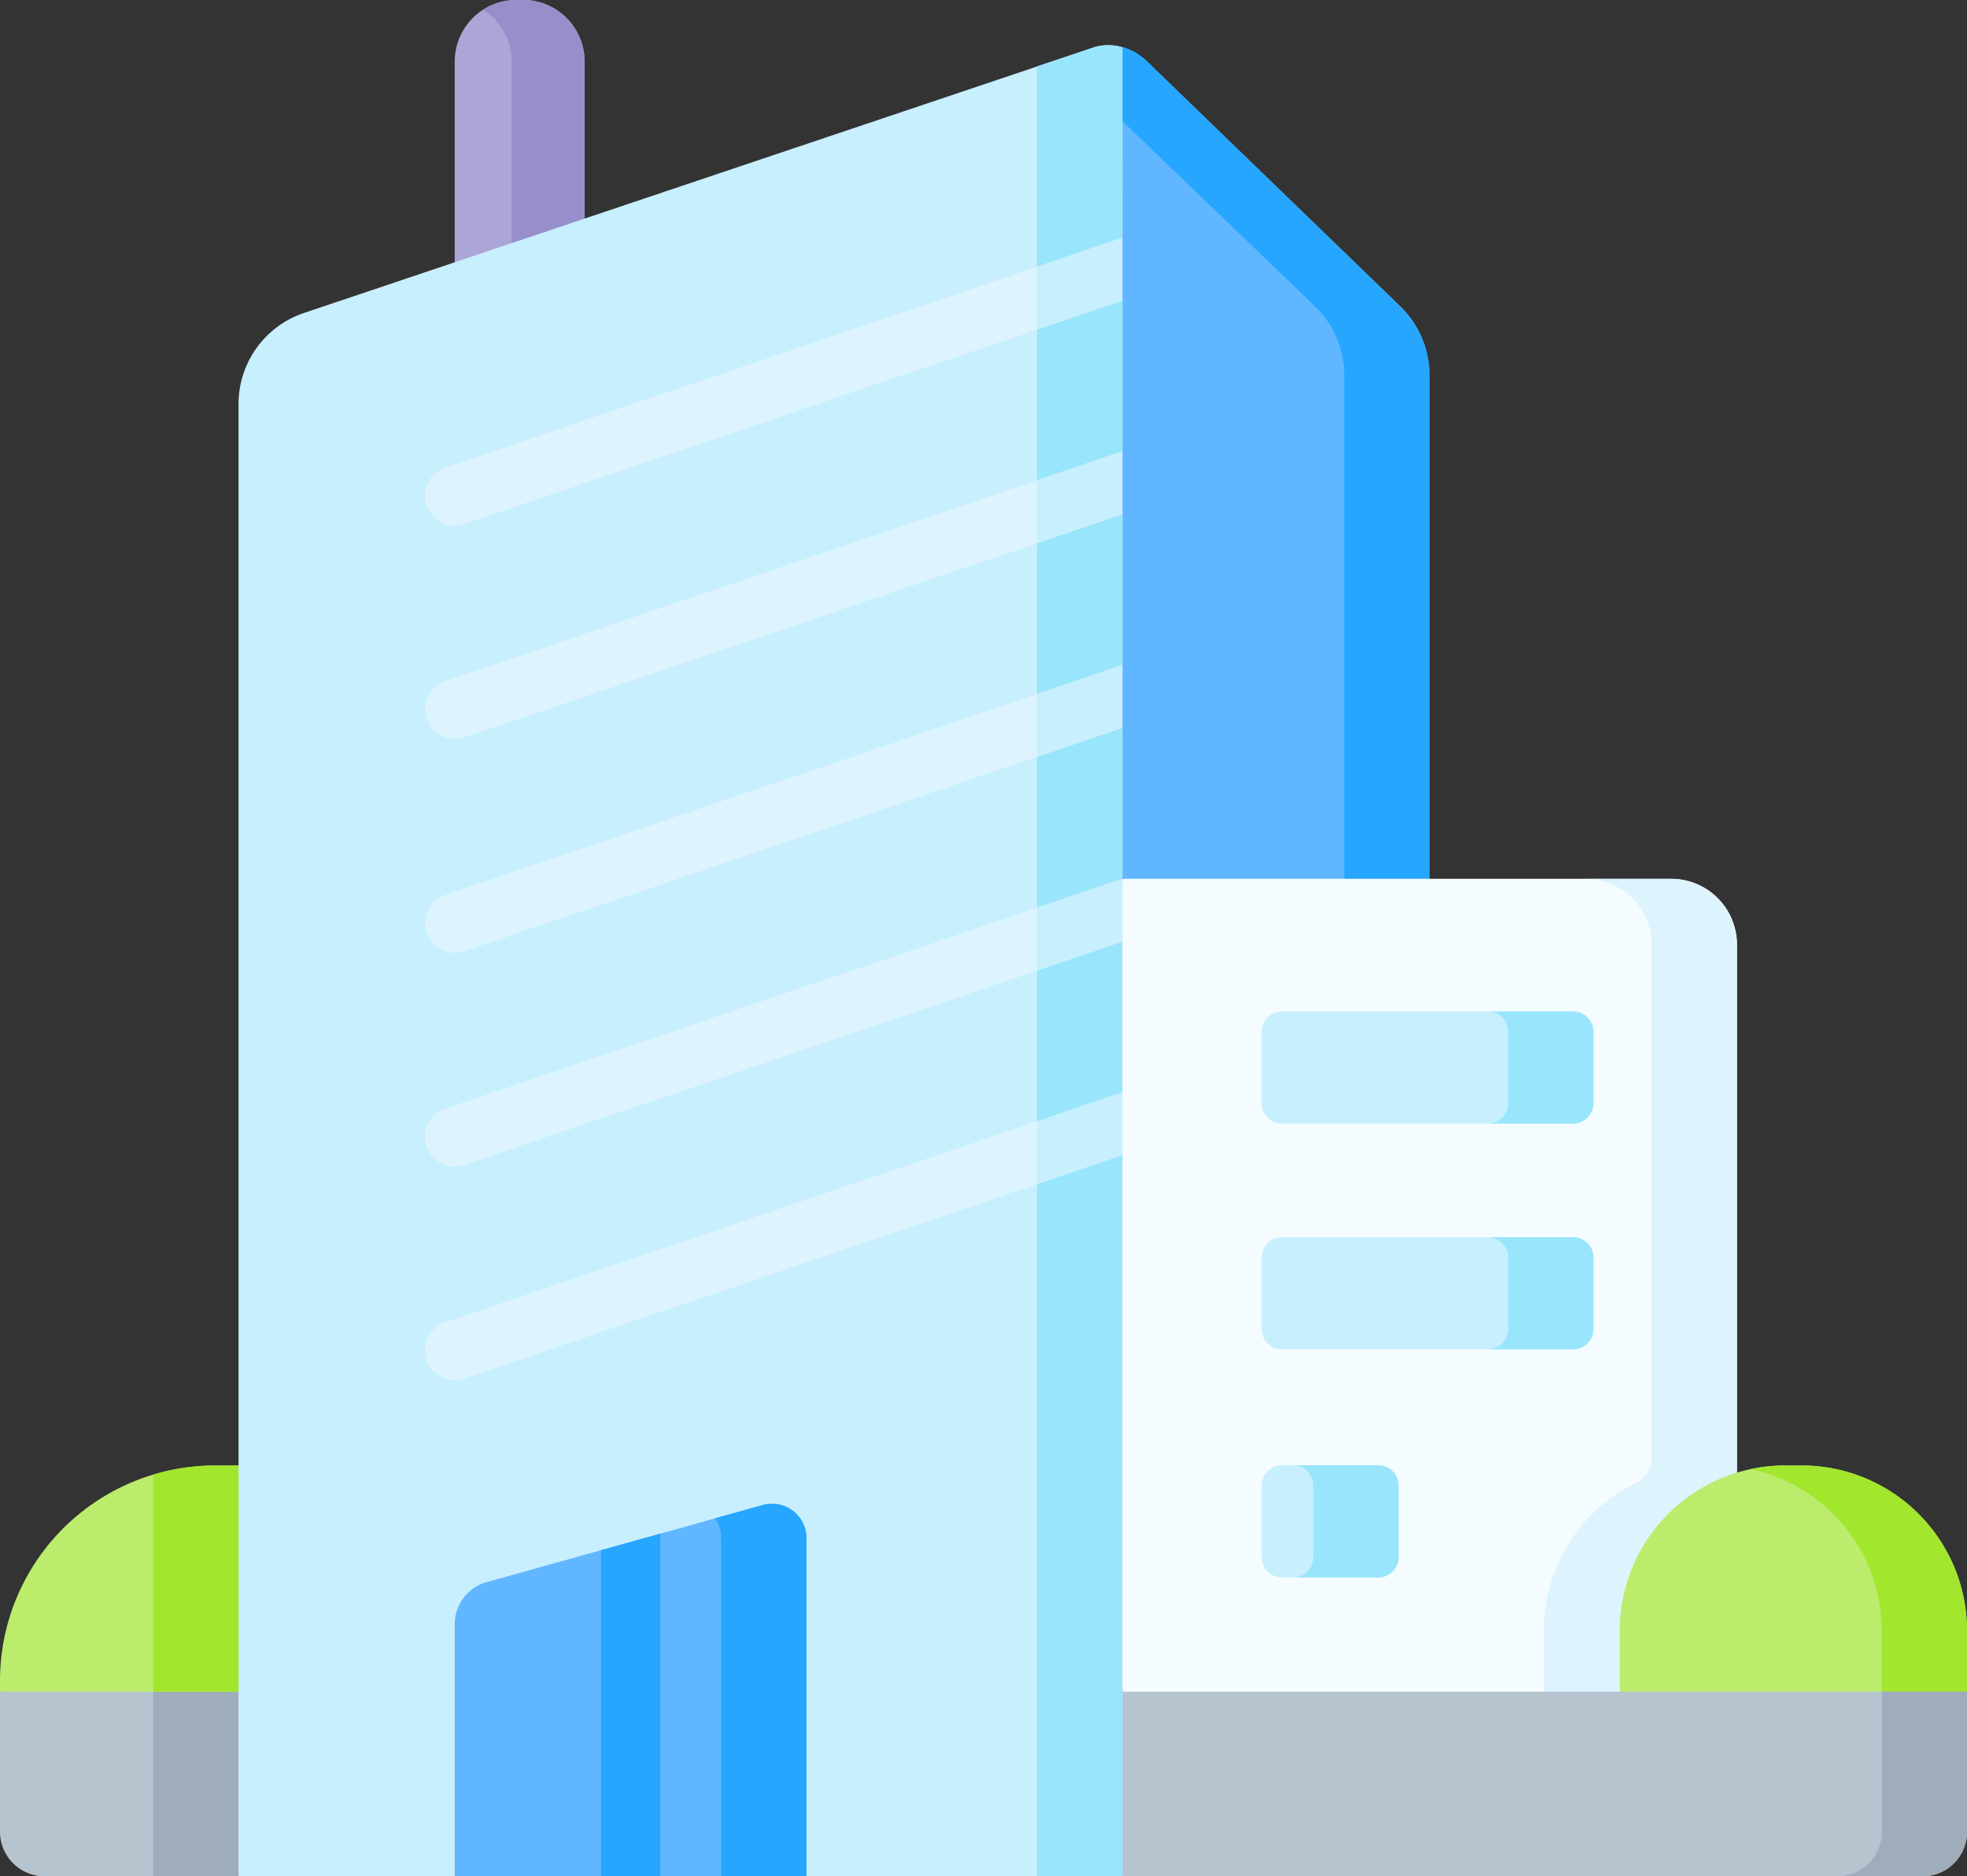 <svg xmlns="http://www.w3.org/2000/svg" width="54.056" height="51.557" viewBox="0 0 54.056 51.557">
  <rect x="0" y="0" width="54.056" height="51.557" fill="#333333" stroke="none"/>
  <g id="enterprise" transform="translate(0 -11.49)">
    <g id="Group_57775" data-name="Group 57775" transform="translate(0 11.49)">
      <path id="Path_263635" data-name="Path 263635" d="M282.417,32.409V46.234l-2.344.427L278.194,47l-4.222-.77L272.8,35.258l.988-10.017.184-1.861a1.6,1.6,0,0,1,.683.4l6.958,6.725a2.643,2.643,0,0,1,.8,1.9Z" transform="translate(-243.129 -22.087)" fill="#60b7ff"/>
      <path id="Path_263636" data-name="Path 263636" d="M290.509,32.409V46.234l-2.344.427V32.409a2.643,2.643,0,0,0-.8-1.9l-5.481-5.269.184-1.861a1.594,1.594,0,0,1,.683.4L289.7,30.51A2.643,2.643,0,0,1,290.509,32.409Z" transform="translate(-251.222 -22.087)" fill="#26a6fe"/>
      <path id="Path_263637" data-name="Path 263637" d="M290.863,235.309v20.526l-5.308.831-3.517.551-8.066-1.382-1.171-9.887,1.171-12.448h15.082a1.808,1.808,0,0,1,1.809,1.809Z" transform="translate(-243.129 -209.353)" fill="#f5fcff"/>
      <path id="Path_263638" data-name="Path 263638" d="M395.378,235.309v20.526l-5.308.831v-2.5a4.541,4.541,0,0,1,2.555-4.084.724.724,0,0,0,.409-.65v-14.12a1.809,1.809,0,0,0-1.81-1.809h2.345a1.809,1.809,0,0,1,1.809,1.809Z" transform="translate(-347.644 -209.353)" fill="#ddf4fe"/>
      <path id="Path_263639" data-name="Path 263639" d="M413.792,381.725h.461a4.542,4.542,0,0,1,4.542,4.542v1.671l-4.772.831-4.772-.831v-1.671A4.542,4.542,0,0,1,413.792,381.725Z" transform="translate(-364.738 -341.457)" fill="#bbec6c"/>
      <path id="Path_263640" data-name="Path 263640" d="M443.75,381.725h-.46a4.557,4.557,0,0,0-.942.1,4.543,4.543,0,0,1,3.6,4.443v2.08l2.344-.408v-1.672A4.542,4.542,0,0,0,443.75,381.725Z" transform="translate(-394.236 -341.457)" fill="#a2e62e"/>
      <path id="Path_263641" data-name="Path 263641" d="M327.328,270.093h-8a.56.56,0,0,1-.56-.56v-1.964a.56.56,0,0,1,.56-.56h8a.56.56,0,0,1,.56.56v1.964A.56.56,0,0,1,327.328,270.093Z" transform="translate(-284.097 -239.218)" fill="#c8effe"/>
      <path id="Path_263642" data-name="Path 263642" d="M378.258,267.01h-2.344a.56.56,0,0,1,.56.56v1.963a.56.56,0,0,1-.56.56h2.344a.56.56,0,0,0,.56-.56V267.57A.56.56,0,0,0,378.258,267.01Z" transform="translate(-335.028 -239.219)" fill="#99e6fc"/>
      <path id="Path_263643" data-name="Path 263643" d="M327.328,327.123h-8a.56.56,0,0,1-.56-.56V324.6a.56.56,0,0,1,.56-.56h8a.56.56,0,0,1,.56.56v1.964A.56.56,0,0,1,327.328,327.123Z" transform="translate(-284.097 -290.045)" fill="#c8effe"/>
      <path id="Path_263644" data-name="Path 263644" d="M378.258,324.04h-2.344a.56.56,0,0,1,.56.56v1.963a.56.56,0,0,1-.56.56h2.344a.56.56,0,0,0,.56-.56V324.6A.56.56,0,0,0,378.258,324.04Z" transform="translate(-335.028 -290.046)" fill="#99e6fc"/>
      <path id="Path_263645" data-name="Path 263645" d="M321.974,384.736h-2.646a.56.56,0,0,1-.56-.56v-1.964a.56.56,0,0,1,.56-.56h2.646a.56.56,0,0,1,.56.56v1.964A.56.56,0,0,1,321.974,384.736Z" transform="translate(-284.097 -341.392)" fill="#c8effe"/>
      <path id="Path_263646" data-name="Path 263646" d="M329.035,381.653h-2.344a.56.56,0,0,1,.56.56v1.964a.56.56,0,0,1-.56.56h2.344a.56.56,0,0,0,.56-.56v-1.964A.56.56,0,0,0,329.035,381.653Z" transform="translate(-291.159 -341.392)" fill="#99e6fc"/>
      <path id="Path_263647" data-name="Path 263647" d="M276.225,443.926h21.987a1.227,1.227,0,0,0,1.227-1.226v-3.848H276.225l-.9,2.537Z" transform="translate(-245.382 -392.369)" fill="#b6c4cf"/>
      <path id="Path_263648" data-name="Path 263648" d="M465.4,438.852V442.7a1.227,1.227,0,0,1-1.227,1.227h2.344a1.227,1.227,0,0,0,1.226-1.227v-3.848Z" transform="translate(-413.684 -392.37)" fill="#9facba"/>
      <path id="Path_263649" data-name="Path 263649" d="M1.227,436.521H6.555l.852-2.537-.852-2.537-3.277-.9-3.278.9v3.848a1.227,1.227,0,0,0,1.227,1.226Z" transform="translate(0 -384.964)" fill="#b6c4cf"/>
      <path id="Path_263650" data-name="Path 263650" d="M38.713,435.728V440.8h2.344l.852-2.537-.852-2.537-1.382-.381Z" transform="translate(-34.502 -389.246)" fill="#9facba"/>
      <path id="Path_263651" data-name="Path 263651" d="M5.914,381.725h.641l.852,3.107-.852,3.107H0v-.3A5.914,5.914,0,0,1,5.914,381.725Z" transform="translate(0 -341.457)" fill="#bbec6c"/>
      <path id="Path_263652" data-name="Path 263652" d="M40.417,381.725a5.913,5.913,0,0,0-1.7.25v5.963h2.344l.852-3.107-.852-3.107Z" transform="translate(-34.503 -341.457)" fill="#a2e62e"/>
      <path id="Path_263653" data-name="Path 263653" d="M118.456,20.385h-3.564v-7.2a1.7,1.7,0,0,1,1.7-1.7h.172a1.7,1.7,0,0,1,1.7,1.7v7.2Z" transform="translate(-102.396 -11.49)" fill="#aca6d6"/>
      <path id="Path_263654" data-name="Path 263654" d="M123.169,11.49H123a1.686,1.686,0,0,0-.914.269,1.693,1.693,0,0,1,.782,1.427v7.2h2v-7.2A1.7,1.7,0,0,0,123.169,11.49Z" transform="translate(-108.805 -11.49)" fill="#978ecb"/>
      <path id="Path_263655" data-name="Path 263655" d="M84.557,28.163l-.365.918.365.8v4.148l-.365.885.365.837v4.148l-.365.864.365.859v4.148l-.365.852.365.871v4.148l-.365.911.365.811V73.186H75.906l-4.515-1.63-5.18,1.63H60.27V32.729a2.64,2.64,0,0,1,1.8-2.5l20.144-6.772,1.623-.545h0l.012,0a1.353,1.353,0,0,1,.708.017Z" transform="translate(-53.715 -21.63)" fill="#c8effe"/>
      <path id="Path_263656" data-name="Path 263656" d="M264.364,28.163l-.365.918.365.8v4.148L264,34.92l.365.837v4.148l-.365.864.365.859v4.148l-.365.852.365.871v4.148l-.365.911.365.811V73.186H262.02V23.455l1.623-.545h0l.012,0a1.353,1.353,0,0,1,.708.017Z" transform="translate(-233.522 -21.63)" fill="#99e6fc"/>
      <path id="Path_263657" data-name="Path 263657" d="M124.558,392.324v9.292H114.89v-6.93a1.2,1.2,0,0,1,.876-1.153l3.142-.878,1.631-.455,2.819-.787A.946.946,0,0,1,124.558,392.324Z" transform="translate(-102.394 -350.059)" fill="#60b7ff"/>
      <path id="Path_263658" data-name="Path 263658" d="M181.956,391.413l-1.317.368a.937.937,0,0,1,.172.543v9.292h2.344v-9.292A.946.946,0,0,0,181.956,391.413Z" transform="translate(-160.992 -350.06)" fill="#26a6fe"/>
      <g id="Group_57773" data-name="Group 57773" transform="translate(11.68 6.533)">
        <g id="Group_57768" data-name="Group 57768">
          <path id="Path_263659" data-name="Path 263659" d="M126.549,71.56v1.723l-2.344.8-15.743,5.341a.8.8,0,0,1-.26.042.816.816,0,0,1-.26-1.589l16.262-5.518Z" transform="translate(-107.387 -71.56)" fill="#ddf4fe"/>
        </g>
        <g id="Group_57769" data-name="Group 57769" transform="translate(0 5.871)">
          <path id="Path_263660" data-name="Path 263660" d="M126.549,125.54v1.723l-2.344.8L108.463,133.4a.8.8,0,0,1-.26.042.816.816,0,0,1-.26-1.589l16.262-5.518Z" transform="translate(-107.387 -125.54)" fill="#ddf4fe"/>
        </g>
        <g id="Group_57770" data-name="Group 57770" transform="translate(0 11.742)">
          <path id="Path_263661" data-name="Path 263661" d="M126.549,179.52v1.723l-2.344.8-15.743,5.341a.8.8,0,0,1-.26.042.816.816,0,0,1-.26-1.589l16.262-5.518Z" transform="translate(-107.387 -179.52)" fill="#ddf4fe"/>
        </g>
        <g id="Group_57771" data-name="Group 57771" transform="translate(0 17.613)">
          <path id="Path_263662" data-name="Path 263662" d="M126.549,233.5v1.723l-2.344.8-15.743,5.341a.8.8,0,0,1-.26.042.816.816,0,0,1-.26-1.589l16.262-5.518Z" transform="translate(-107.387 -233.5)" fill="#ddf4fe"/>
        </g>
        <path id="Path_263663" data-name="Path 263663" d="M126.549,287.48V289.2l-2.344.8-15.743,5.341a.8.8,0,0,1-.26.042.816.816,0,0,1-.26-1.589l16.262-5.518Z" transform="translate(-107.387 -263.996)" fill="#ddf4fe"/>
        <g id="Group_57772" data-name="Group 57772" transform="translate(16.819)">
          <path id="Path_263664" data-name="Path 263664" d="M264.364,71.56v1.723l-2.344.8V72.355Z" transform="translate(-262.02 -71.56)" fill="#c8effe"/>
          <path id="Path_263665" data-name="Path 263665" d="M262.02,126.335l2.344-.8v1.723l-2.344.8Z" transform="translate(-262.02 -119.669)" fill="#c8effe"/>
          <path id="Path_263666" data-name="Path 263666" d="M262.02,180.315l2.344-.8v1.723l-2.344.8Z" transform="translate(-262.02 -167.778)" fill="#c8effe"/>
          <path id="Path_263667" data-name="Path 263667" d="M262.02,234.3l2.344-.8v1.723l-2.344.8Z" transform="translate(-262.02 -215.887)" fill="#c8effe"/>
          <path id="Path_263668" data-name="Path 263668" d="M262.02,288.275l2.344-.8V289.2l-2.344.8Z" transform="translate(-262.02 -263.996)" fill="#c8effe"/>
        </g>
      </g>
      <g id="Group_57774" data-name="Group 57774" transform="translate(16.514 42.141)">
        <path id="Path_263669" data-name="Path 263669" d="M153.461,398.94v9.416H151.83v-8.961Z" transform="translate(-151.83 -398.94)" fill="#26a6fe"/>
      </g>
    </g>
  </g>
</svg>
